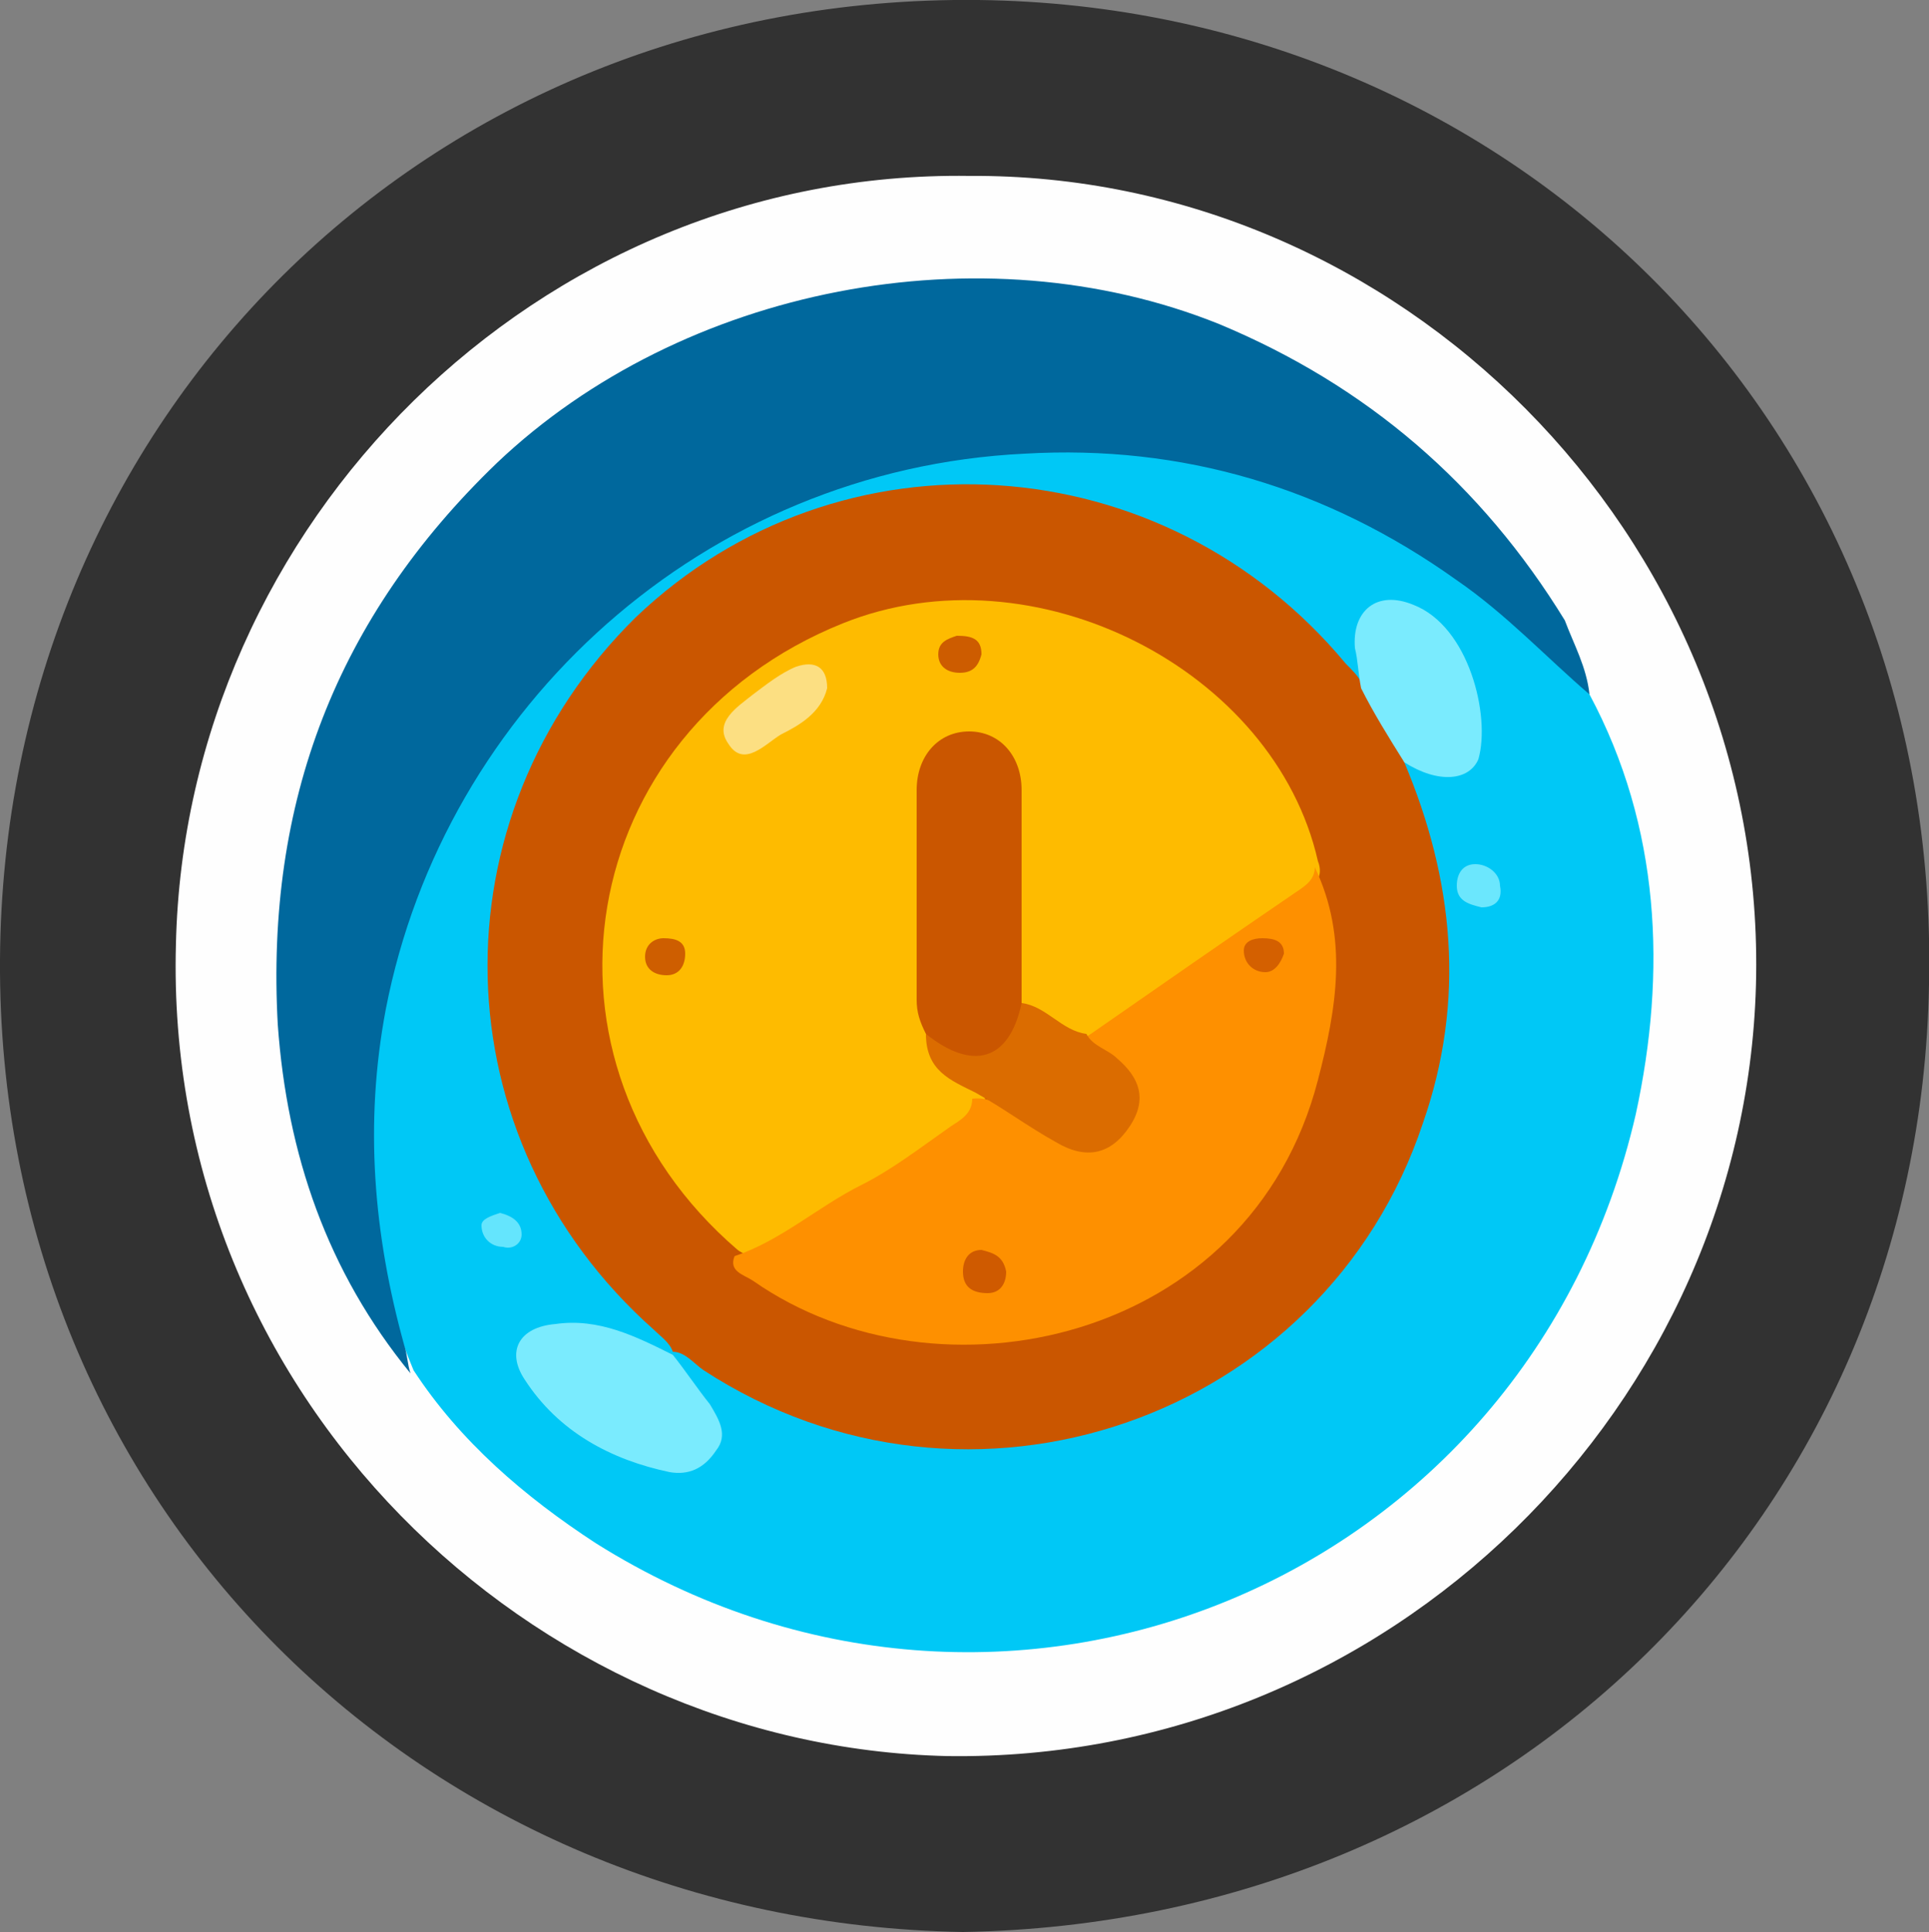 <?xml version="1.0" encoding="utf-8"?>
<!-- Generator: Adobe Illustrator 23.0.2, SVG Export Plug-In . SVG Version: 6.00 Build 0)  -->
<svg version="1.1" id="Camada_1" xmlns="http://www.w3.org/2000/svg" xmlns:xlink="http://www.w3.org/1999/xlink" x="0px" y="0px"
	 viewBox="0 0 62.5 62.6" style="enable-background:new 0 0 62.5 62.6;" xml:space="preserve">
<rect x="0" y="0" width="62.5" height="62.6" fill="#808080" stroke="none"/>
<style type="text/css">
	.st0{fill:#323232;}
	.st1{fill:#FEFEFE;}
	.st2{fill:#00C8F6;}
	.st3{fill:#00689D;}
	.st4{fill:#CA5600;}
	.st5{fill:#7AEBFE;}
	.st6{fill:#6BE7FD;}
	.st7{fill:#64E5FD;}
	.st8{fill:#FEBB00;}
	.st9{fill:#FE9000;}
	.st10{fill:#DB6C00;}
	.st11{fill:#FCDF82;}
	.st12{fill:#CE5E00;}
	.st13{fill:#CD5C00;}
	.st14{fill:#CF5A00;}
	.st15{fill:#D46000;}
</style>
<g>
	<path class="st0" d="M31.2,62.6C13.7,62.3-0.1,48.8,0,31.1C0.1,13.6,13.8-0.2,31.7,0c17.3,0.2,31.2,13.8,30.8,31.9
		C62.2,49.1,48.8,62.3,31.2,62.6z"/>
	<path class="st1" d="M31.4,5.7c13.9-0.1,25.7,11.6,25.5,25.9C56.7,45.5,45,57.1,30.7,56.9C17.2,56.6,5.3,45.2,5.7,30.6
		C6,17,17.4,5.5,31.4,5.7z"/>
	<path class="st2" d="M51.5,22.5c2.3,4.3,2.5,9,1.5,13.6C49.5,51.3,32.5,58.3,19.3,50c-2.3-1.5-4.4-3.3-5.9-5.6
		c-3.8-9-0.1-20.3,8-25.9c4.1-2.9,8.7-4.3,13.6-4.2c6.1,0.2,11.3,2.5,15.6,6.9C51,21.6,51.2,22.1,51.5,22.5z"/>
	<path class="st3" d="M51.5,22.5c-1.4-1.2-2.7-2.6-4.3-3.7c-4.2-3-8.9-4.4-14-4.1c-10.4,0.5-18.8,8.2-20.7,18
		c-0.7,3.7-0.4,7.3,0.6,10.9c0.1,0.3,0.1,0.6,0.2,0.9c-2.7-3.3-4-7.1-4.3-11.3C8.6,26,10.9,20,16.1,15c6-5.7,15.7-7.6,23.4-4.5
		c4.8,2,8.5,5.2,11.2,9.6C51,20.9,51.4,21.6,51.5,22.5z"/>
	<path class="st4" d="M45.5,24.7c1.6,3.8,2,7.7,0.6,11.7C42.9,46,31.4,50,22.8,44.4c-0.3-0.2-0.6-0.6-1-0.6l0,0
		c-0.1-0.3-0.4-0.5-0.6-0.7c-7-6.2-7.2-16.6-0.6-23.1c6.6-6.3,17.1-5.6,23,1.5c0.2,0.2,0.4,0.4,0.5,0.6C45,22.8,45.4,23.7,45.5,24.7
		z"/>
	<path class="st5" d="M21.8,43.9c0.4,0.5,0.8,1.1,1.2,1.6c0.3,0.5,0.6,1,0.2,1.5c-0.4,0.6-0.9,0.8-1.5,0.7c-1.9-0.4-3.6-1.3-4.7-3
		c-0.6-0.9-0.2-1.7,1-1.8C19.4,42.7,20.6,43.3,21.8,43.9C21.8,43.9,21.8,43.9,21.8,43.9z"/>
	<path class="st5" d="M45.5,24.7c-0.5-0.8-1-1.6-1.4-2.4C44,21.8,44,21.4,43.9,21c-0.1-1.2,0.7-1.9,1.9-1.4c1.8,0.7,2.5,3.6,2.1,5
		C47.6,25.3,46.6,25.4,45.5,24.7z"/>
	<path class="st6" d="M48,29.4c-0.4-0.1-0.8-0.2-0.8-0.7c0-0.4,0.2-0.7,0.6-0.7c0.4,0,0.8,0.3,0.8,0.7C48.7,29.2,48.4,29.4,48,29.4z
		"/>
	<path class="st7" d="M16.2,39.3c0.4,0.1,0.7,0.3,0.7,0.7c0,0.3-0.3,0.5-0.6,0.4c-0.4,0-0.7-0.3-0.7-0.7
		C15.6,39.5,15.9,39.4,16.2,39.3z"/>
	<path class="st8" d="M23.9,40.5c-7.1-6.1-5.3-16.8,3.4-20.3c6.2-2.5,14,1.5,15.4,7.7c0.2,0.5-0.1,0.8-0.4,1
		c-2.3,1.7-4.6,3.3-7.1,4.7c-0.9-0.1-1.7-0.6-2.3-1.3c-0.3-1.8-0.1-3.7-0.1-5.5c0-0.5,0-1,0-1.4c-0.1-0.7-0.5-1.3-1.3-1.3
		c-0.8,0-1.2,0.6-1.3,1.3c-0.1,0.5-0.1,1,0,1.6c0,2.1-0.1,4.1,0.1,6.2c-0.1,1.2,1.1,1.5,1.6,2.3c0.1,0.5-0.2,0.8-0.6,1
		c-2.1,1.3-4.1,2.7-6.2,3.9C24.6,40.6,24.3,40.8,23.9,40.5z"/>
	<path class="st9" d="M35.2,33.6c2.3-1.6,4.6-3.2,6.8-4.7c0.3-0.2,0.6-0.4,0.6-0.8c1.1,2.3,0.7,4.6,0.1,6.9
		c-2.2,8.5-12.3,10.7-18.3,6.5c-0.3-0.2-0.8-0.3-0.6-0.8c1.5-0.5,2.7-1.6,4.1-2.3c1-0.5,1.9-1.2,2.9-1.9c0.3-0.2,0.7-0.4,0.7-0.9
		c0.8-0.1,1.2,0.5,1.8,0.8c0.4,0.2,0.8,0.5,1.2,0.7c0.7,0.3,1.3,0,1.7-0.6c0.4-0.6,0.2-1.1-0.3-1.6C35.8,34.4,35.2,34.2,35.2,33.6z"
		/>
	<path class="st4" d="M30,33.5c-0.2-0.4-0.3-0.7-0.3-1.1c0-2.3,0-4.5,0-6.8c0-1.1,0.7-1.9,1.7-1.9c1,0,1.7,0.8,1.7,1.9
		c0,2.3,0,4.6,0,6.9c0.2,0.9-0.2,1.6-1.1,1.9C31.1,34.7,30.4,34.5,30,33.5z"/>
	<path class="st10" d="M30,33.5c1.5,1.2,2.7,0.9,3.1-1c0.8,0.1,1.3,0.9,2.1,1c0.2,0.4,0.7,0.5,1,0.8c0.7,0.6,1,1.3,0.4,2.2
		c-0.6,0.9-1.4,1.1-2.4,0.5c-0.9-0.5-1.7-1.1-2.6-1.6C30.8,35,30,34.7,30,33.5z"/>
	<path class="st11" d="M26.8,22.3c-0.2,0.8-0.9,1.2-1.5,1.5c-0.5,0.3-1.2,1.1-1.7,0.3c-0.5-0.7,0.3-1.2,0.8-1.6
		c0.4-0.3,0.9-0.7,1.4-0.9C26.4,21.4,26.8,21.6,26.8,22.3z"/>
	<path class="st12" d="M21.5,30.4c0.4,0,0.7,0.1,0.7,0.5c0,0.4-0.2,0.7-0.6,0.7c-0.4,0-0.7-0.2-0.7-0.6
		C20.9,30.6,21.2,30.4,21.5,30.4z"/>
	<path class="st13" d="M31.8,21.2c-0.1,0.4-0.3,0.6-0.7,0.6c-0.4,0-0.7-0.2-0.7-0.6c0-0.4,0.3-0.5,0.6-0.6
		C31.5,20.6,31.8,20.7,31.8,21.2z"/>
	<path class="st14" d="M32.6,41.2c0,0.4-0.2,0.7-0.6,0.7c-0.5,0-0.8-0.2-0.8-0.7c0-0.4,0.2-0.7,0.6-0.7
		C32.2,40.6,32.5,40.7,32.6,41.2z"/>
	<path class="st15" d="M41.6,30.9c-0.1,0.3-0.3,0.6-0.6,0.6c-0.4,0-0.7-0.3-0.7-0.7c0-0.3,0.3-0.4,0.6-0.4
		C41.3,30.4,41.6,30.5,41.6,30.9z"/>
</g>
</svg>
